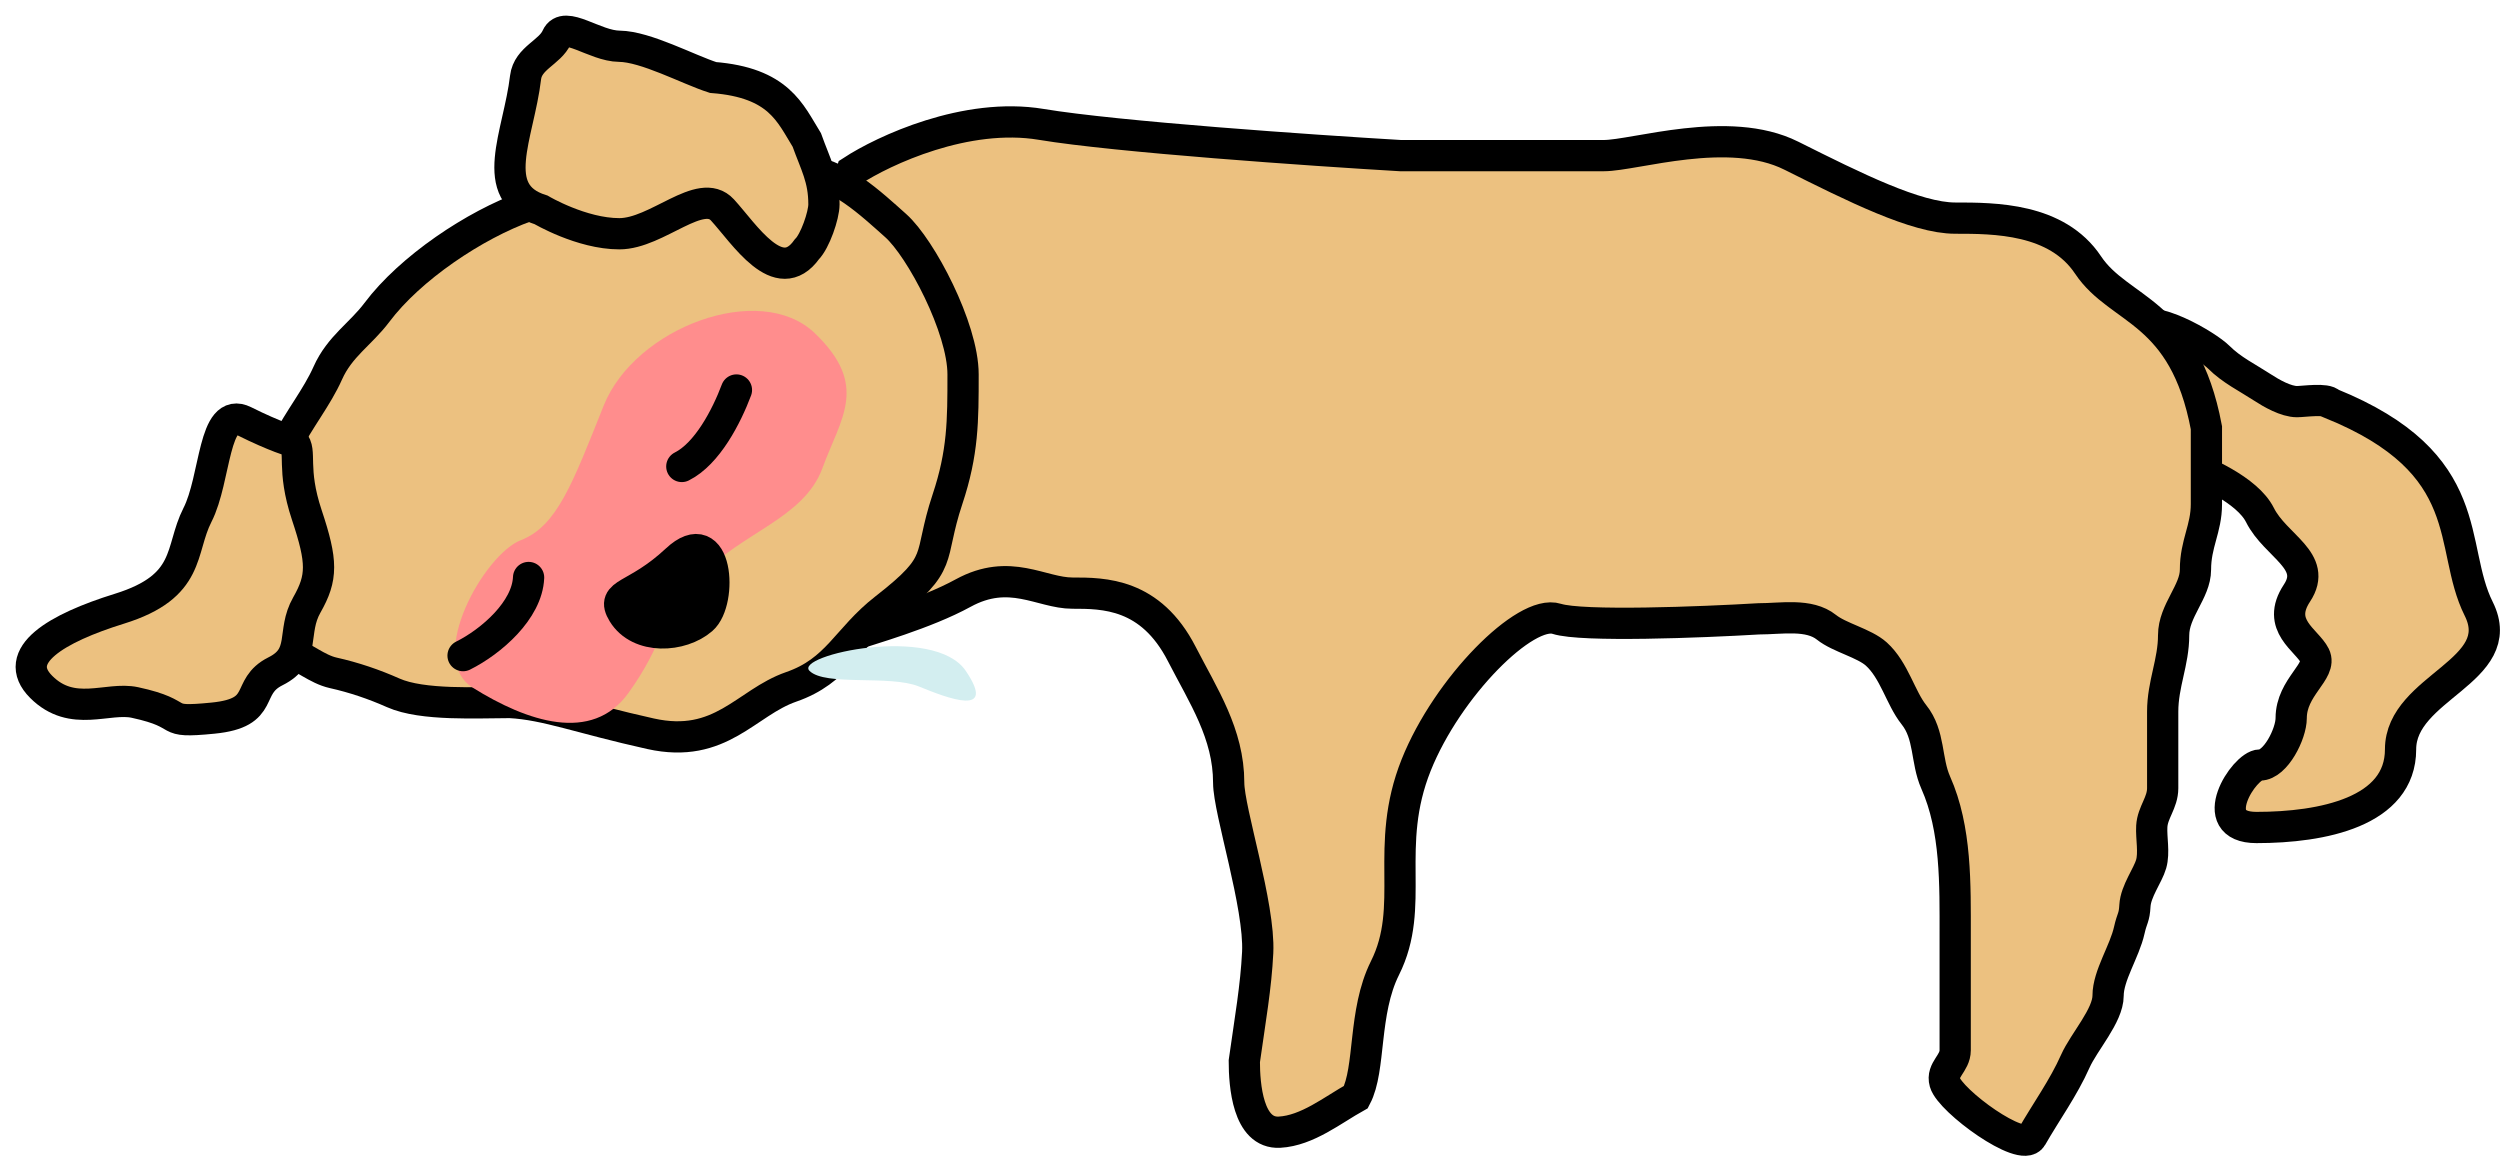 <svg xmlns="http://www.w3.org/2000/svg" width="80" height="37" fill="none" viewBox="0 0 80 37">
    <path fill="#ECC180" stroke="#000" stroke-linecap="round" d="M71 11.43c-.374-.374-2.17-1.434-2.682-.95l1.5 4.356c.667.215 2.1.844 2.5 1.644.5 1 1.869 1.464 1.184 2.5-.684 1.036.322 1.5.57 2 .246.5-.754 1-.754 2 0 .5-.5 1.5-1 1.5s-1.8 2-.111 2c2.111 0 4.611-.5 4.611-2.5s3.5-2.5 2.5-4.5.03-4.642-4.735-6.571c-.135-.169-.866-.057-1.08-.057-.35 0-.816-.265-1.106-.455-.478-.312-.987-.557-1.396-.966z"/>
    <path fill="#ECC180" stroke="#000" stroke-linecap="round" d="M40.945 36.23c-1.017.057-1.127-1.516-1.127-2.271.191-1.355.374-2.383.428-3.479.072-1.5-.928-4.54-.928-5.434 0-1.566-.815-2.782-1.5-4.117-1-1.949-2.5-1.949-3.5-1.949s-2-.823-3.5 0c-1.2.659-3.035 1.173-3.553 1.348-1.316.384-4.047.952-4.447.152l4.447-15.007c1.018-.664 3.653-1.893 6.053-1.493 2.4.4 8.667.833 11.5 1h6.5c1 0 4-1 6 0l.025.012c1.991.996 3.975 1.988 5.223 1.988 1.252 0 3.252 0 4.252 1.5s3.073 1.413 3.787 5.207v2.446c0 .787-.35 1.26-.35 2.097 0 .703-.699 1.314-.699 2.098 0 .864-.35 1.558-.35 2.446v2.447c0 .469-.324.774-.349 1.223-.021.379.085.837-.02 1.204-.104.365-.493.867-.519 1.332-.022.403-.09.381-.18.784-.15.681-.679 1.451-.679 2.097 0 .638-.773 1.478-1.049 2.098-.38.857-.933 1.613-1.398 2.427-.3.525-2.607-1.154-2.776-1.748-.117-.408.33-.604.33-1.029v-3.67c0-1.637.038-3.41-.622-4.893-.319-.719-.182-1.53-.699-2.175-.428-.536-.626-1.421-1.203-1.942-.389-.35-1.182-.525-1.593-.854-.561-.449-1.446-.272-2.174-.272-1.82.108-5.657.259-6.457 0-1-.323-3.5 2.177-4.5 4.677-1.05 2.627 0 4.5-1 6.5-.704 1.41-.451 3.218-.927 4.124-.743.413-1.556 1.077-2.446 1.126z"/>
    <path fill="#ECC180" d="M16.858 6.6c2.108-.754 4.613-.436 6.829-.428.605-.375 1.056-.699 2.005-.699 1.09 0 2.206 1.068 2.971 1.748.806.716 2.155 3.276 2.155 4.76 0 1.482 0 2.5-.5 4-.647 1.942-.046 1.98-2 3.5-1.226.953-1.515 1.985-3 2.5-1.445.5-2.247 2-4.5 1.5-2.252-.5-3.334-.939-4.5-1-1.018 0-2.801.105-3.732-.309-.618-.275-1.263-.494-1.923-.64-.517-.116-.97-.533-1.417-.66-1.18-.338-.854-1.982-.854-2.991 0-1.368.16-2.439.776-3.67.39-.78.977-1.499 1.32-2.272.382-.857 1.056-1.252 1.573-1.942 1.061-1.414 3.124-2.8 4.797-3.398z"/>
    <path stroke="#000" stroke-linecap="round" d="M23.77 6.172c-2.236 0-4.778-.335-6.912.427-1.673.597-3.736 1.984-4.797 3.398-.517.69-1.191 1.085-1.572 1.942-.344.773-.93 1.492-1.32 2.272-.617 1.231-.777 2.302-.777 3.67 0 1.009-.326 2.653.854 2.99.447.128.9.545 1.417.66.66.147 1.305.366 1.923.641.93.414 2.714.308 3.732.308 1.166.062 2.248.5 4.5 1 2.253.5 3.055-1 4.5-1.5 1.485-.514 1.774-1.546 3-2.5 1.954-1.52 1.353-1.557 2-3.5.5-1.5.5-2.517.5-4s-1.35-4.043-2.155-4.76c-.765-.68-1.881-1.747-2.97-1.747-1.24 0-1.63.553-2.622 1.049"/>
    <path fill="#FF8D8D" d="M19.318 12.98c1-2.5 5-4 6.754-2.32 1.753 1.681.833 2.711.246 4.32-.587 1.61-2.618 2.074-3.88 3.442-1.381 1.497-1.168 2.147-2.333 3.76-1.165 1.612-3.238.909-4.975-.175-1.525-.951.375-4.272 1.534-4.72 1.158-.448 1.654-1.807 2.654-4.307z" style="mix-blend-mode:multiply"/>
    <path stroke="#000" stroke-linecap="round" d="M23.566 12.48c-.318.847-.935 2.04-1.748 2.447m-4.903 3.553c-.043 1.047-1.193 2.049-2.097 2.5"/>
    <path fill="#ECC180" d="M9.38 14.136c.291.29-.062.844.438 2.344s.5 2 0 2.88c-.5.878 0 1.62-1 2.12-1.012.506-.259 1.327-2 1.5-1.74.173-.74-.119-2.5-.5-.874-.19-2 .5-3-.5s.5-1.879 2.5-2.5c2.32-.72 1.924-1.87 2.5-3 .596-1.166.5-3.5 1.5-3s1.562.656 1.562.656zM16.818 2.48c-.219 1.852-1.246 3.689.5 4.238 0 0 1.29.762 2.5.762 1.211 0 2.601-1.525 3.3-.762.7.762 1.797 2.524 2.7 1.262.264-.264.548-1.088.548-1.44 0-.836-.265-1.27-.548-2.06-.533-.862-.89-1.834-3-2-.797-.256-2.157-.992-3-1-.789-.007-1.755-.843-2-.292-.217.49-.926.667-1 1.292z"/>
    <path stroke="#000" stroke-linecap="round" d="M9.38 14.136c.291.29-.062.844.438 2.344s.5 2 0 2.88c-.5.878 0 1.62-1 2.12-1.012.506-.259 1.327-2 1.5-1.74.173-.74-.119-2.5-.5-.874-.19-2 .5-3-.5s.5-1.879 2.5-2.5c2.32-.72 1.924-1.87 2.5-3 .596-1.166.5-3.5 1.5-3s1.562.656 1.562.656zM16.818 2.48c-.219 1.852-1.246 3.689.5 4.238 0 0 1.29.762 2.5.762 1.211 0 2.601-1.525 3.3-.762.7.762 1.797 2.524 2.7 1.262.264-.264.548-1.088.548-1.44 0-.836-.265-1.27-.548-2.06-.533-.862-.89-1.834-3-2-.797-.256-2.157-.992-3-1-.789-.007-1.755-.843-2-.292-.217.49-.926.667-1 1.292z"/>
    <path fill="#000" stroke="#000" stroke-linecap="round" d="M19.937 19.622c-.414-.68.393-.473 1.71-1.704 1.317-1.232 1.479 1.32.82 1.897-.659.576-2.013.656-2.53-.193z"/>
    <path fill="#D3EEF0" d="M30.904 21.467c-1.011-1.492-5.5-.5-5 0s2.574.122 3.5.5c.926.378 2.511.992 1.5-.5z"/>
</svg>
